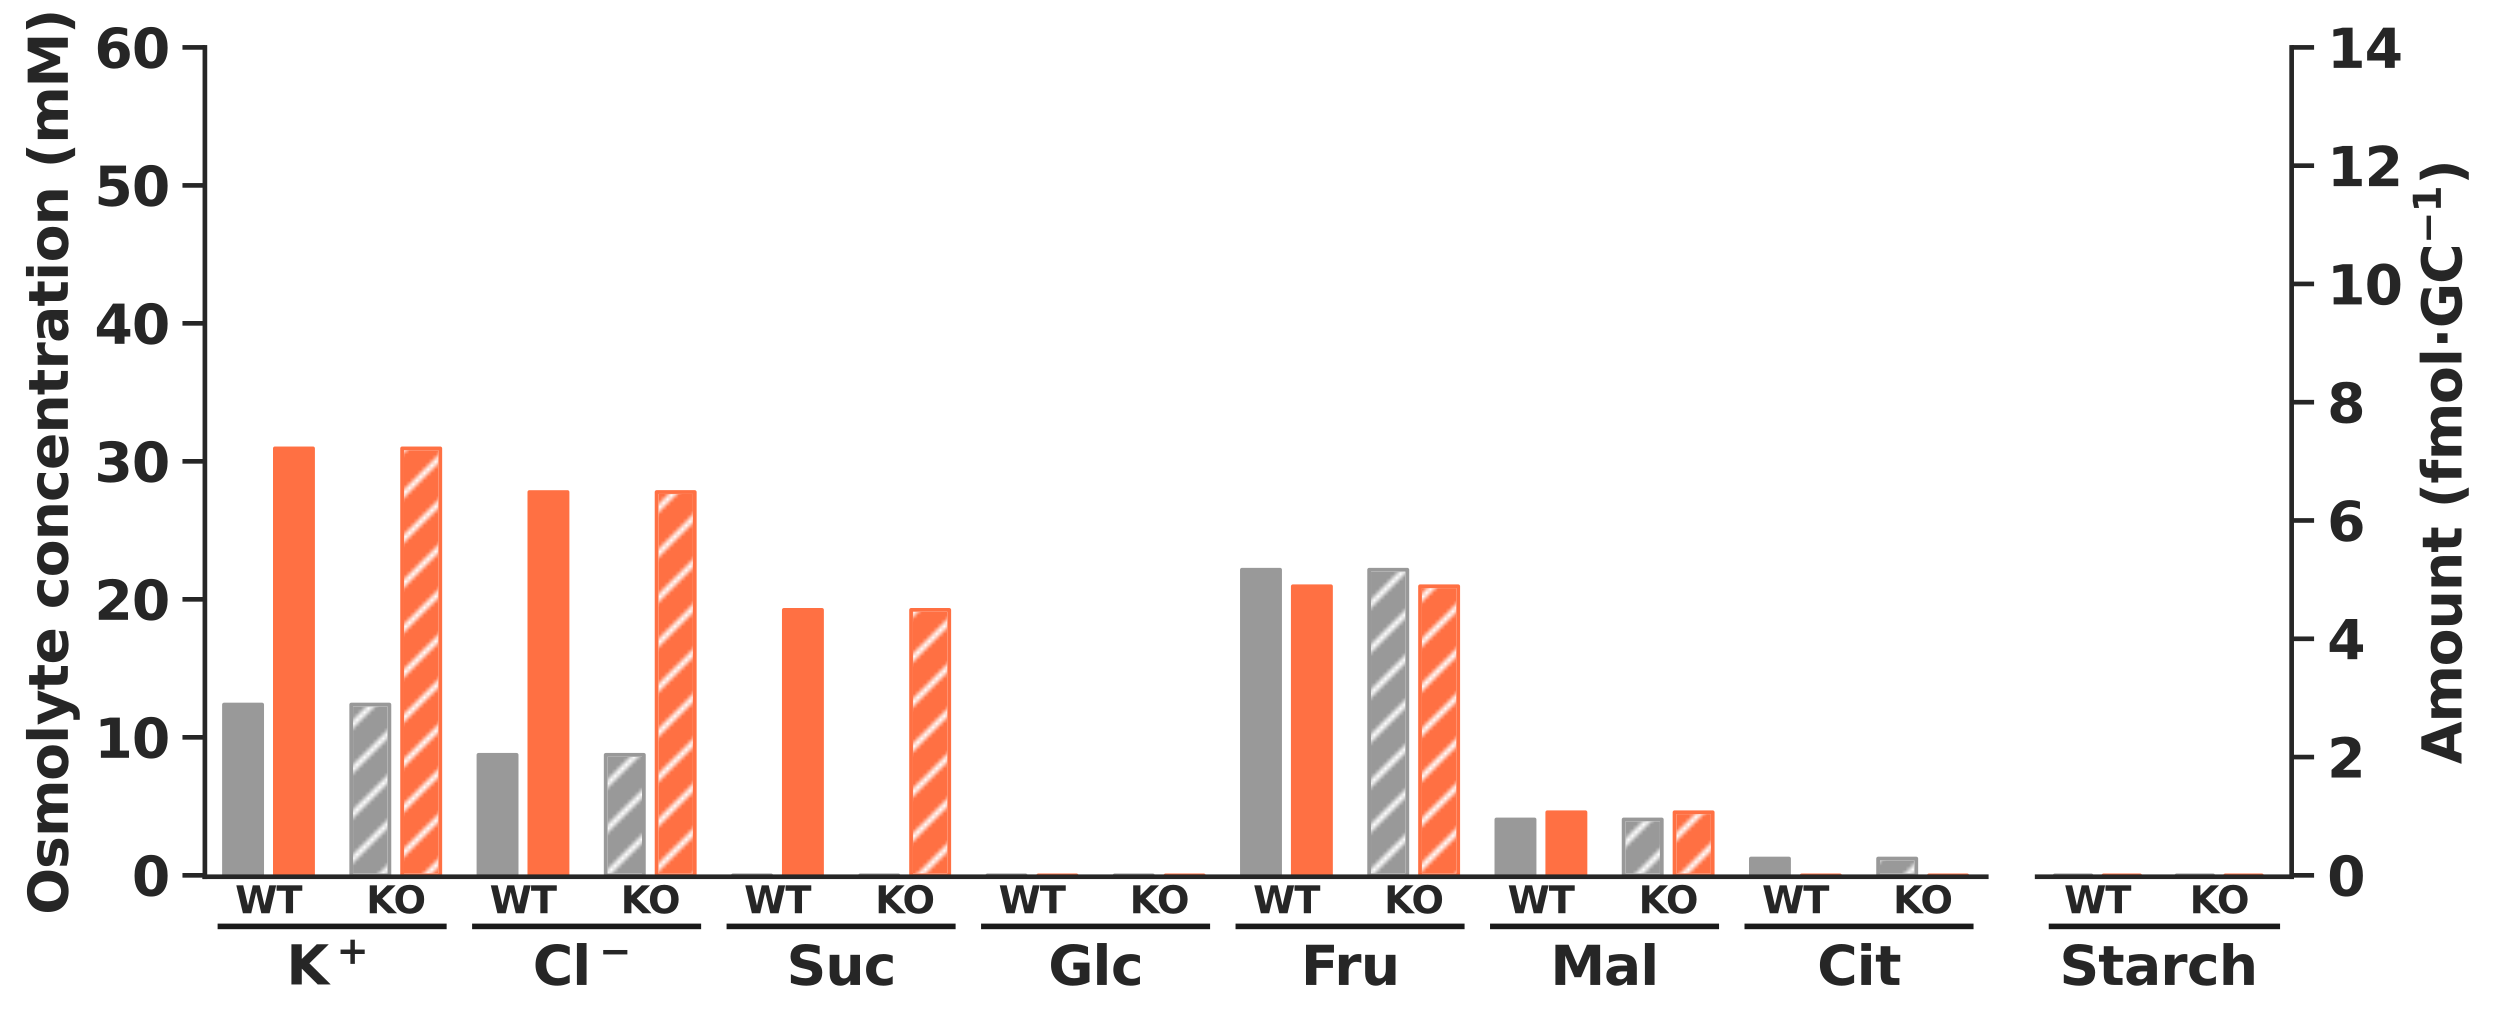 <?xml version="1.0" encoding="utf-8" standalone="no"?>
<!DOCTYPE svg PUBLIC "-//W3C//DTD SVG 1.1//EN"
  "http://www.w3.org/Graphics/SVG/1.1/DTD/svg11.dtd">
<svg xmlns:xlink="http://www.w3.org/1999/xlink" width="668.502pt" height="273.567pt" viewBox="0 0 668.502 273.567" xmlns="http://www.w3.org/2000/svg" version="1.1">
 <defs>
  <style type="text/css">*{stroke-linejoin: round; stroke-linecap: butt}</style>
 </defs>
 <g id="figure_1">
  <g id="patch_1">
   <path d="M 0 273.567 
L 668.502 273.567 
L 668.502 0 
L 0 0 
z
" style="fill: #ffffff"/>
  </g>
  <g id="axes_1">
   <g id="patch_2">
    <path d="M 54.788 234.431 
L 531.129 234.431 
L 531.129 12.671 
L 54.788 12.671 
z
" style="fill: #ffffff"/>
   </g>
   <g id="matplotlib.axis_1">
    <g id="xtick_1">
     <g id="text_1">
      <!-- K$^+$ -->
      <g style="fill: #262626" transform="translate(76.572 263.373) scale(0.144 -0.144)">
       <defs>
        <path id="DejaVuSans-Bold-4b" d="M 588 4666 
L 1791 4666 
L 1791 2963 
L 3525 4666 
L 4922 4666 
L 2675 2456 
L 5153 0 
L 3647 0 
L 1791 1838 
L 1791 0 
L 588 0 
L 588 4666 
z
" transform="scale(0.016)"/>
        <path id="DejaVuSans-Bold-2b" d="M 3053 4013 
L 3053 2375 
L 4684 2375 
L 4684 1638 
L 3053 1638 
L 3053 0 
L 2309 0 
L 2309 1638 
L 678 1638 
L 678 2375 
L 2309 2375 
L 2309 4013 
L 3053 4013 
z
" transform="scale(0.016)"/>
       </defs>
       <use xlink:href="#DejaVuSans-Bold-4b" transform="translate(0 0.827)"/>
       <use xlink:href="#DejaVuSans-Bold-2b" transform="translate(93.035 39.108) scale(0.7)"/>
      </g>
     </g>
    </g>
    <g id="xtick_2">
     <g id="text_2">
      <!-- Cl$^-$ -->
      <g style="fill: #262626" transform="translate(142.461 263.373) scale(0.144 -0.144)">
       <defs>
        <path id="DejaVuSans-Bold-43" d="M 4288 256 
Q 3956 84 3597 -3 
Q 3238 -91 2847 -91 
Q 1681 -91 1000 561 
Q 319 1213 319 2328 
Q 319 3447 1000 4098 
Q 1681 4750 2847 4750 
Q 3238 4750 3597 4662 
Q 3956 4575 4288 4403 
L 4288 3438 
Q 3953 3666 3628 3772 
Q 3303 3878 2944 3878 
Q 2300 3878 1931 3465 
Q 1563 3053 1563 2328 
Q 1563 1606 1931 1193 
Q 2300 781 2944 781 
Q 3303 781 3628 887 
Q 3953 994 4288 1222 
L 4288 256 
z
" transform="scale(0.016)"/>
        <path id="DejaVuSans-Bold-6c" d="M 538 4863 
L 1656 4863 
L 1656 0 
L 538 0 
L 538 4863 
z
" transform="scale(0.016)"/>
        <path id="DejaVuSans-Bold-2212" d="M 678 2375 
L 4684 2375 
L 4684 1638 
L 678 1638 
L 678 2375 
z
" transform="scale(0.016)"/>
       </defs>
       <use xlink:href="#DejaVuSans-Bold-43" transform="translate(0 0.016)"/>
       <use xlink:href="#DejaVuSans-Bold-6c" transform="translate(73.389 0.016)"/>
       <use xlink:href="#DejaVuSans-Bold-2212" transform="translate(123.211 38.297) scale(0.7)"/>
      </g>
     </g>
    </g>
    <g id="xtick_3">
     <g id="text_3">
      <!-- Suc -->
      <g style="fill: #262626" transform="translate(210.331 263.373) scale(0.144 -0.144)">
       <defs>
        <path id="DejaVuSans-Bold-53" d="M 3834 4519 
L 3834 3531 
Q 3450 3703 3084 3790 
Q 2719 3878 2394 3878 
Q 1963 3878 1756 3759 
Q 1550 3641 1550 3391 
Q 1550 3203 1689 3098 
Q 1828 2994 2194 2919 
L 2706 2816 
Q 3484 2659 3812 2340 
Q 4141 2022 4141 1434 
Q 4141 663 3683 286 
Q 3225 -91 2284 -91 
Q 1841 -91 1394 -6 
Q 947 78 500 244 
L 500 1259 
Q 947 1022 1364 901 
Q 1781 781 2169 781 
Q 2563 781 2772 912 
Q 2981 1044 2981 1288 
Q 2981 1506 2839 1625 
Q 2697 1744 2272 1838 
L 1806 1941 
Q 1106 2091 782 2419 
Q 459 2747 459 3303 
Q 459 4000 909 4375 
Q 1359 4750 2203 4750 
Q 2588 4750 2994 4692 
Q 3400 4634 3834 4519 
z
" transform="scale(0.016)"/>
        <path id="DejaVuSans-Bold-75" d="M 500 1363 
L 500 3500 
L 1625 3500 
L 1625 3150 
Q 1625 2866 1622 2436 
Q 1619 2006 1619 1863 
Q 1619 1441 1641 1255 
Q 1663 1069 1716 984 
Q 1784 875 1895 815 
Q 2006 756 2150 756 
Q 2500 756 2700 1025 
Q 2900 1294 2900 1772 
L 2900 3500 
L 4019 3500 
L 4019 0 
L 2900 0 
L 2900 506 
Q 2647 200 2364 54 
Q 2081 -91 1741 -91 
Q 1134 -91 817 281 
Q 500 653 500 1363 
z
" transform="scale(0.016)"/>
        <path id="DejaVuSans-Bold-63" d="M 3366 3391 
L 3366 2478 
Q 3138 2634 2908 2709 
Q 2678 2784 2431 2784 
Q 1963 2784 1702 2511 
Q 1441 2238 1441 1747 
Q 1441 1256 1702 982 
Q 1963 709 2431 709 
Q 2694 709 2930 787 
Q 3166 866 3366 1019 
L 3366 103 
Q 3103 6 2833 -42 
Q 2563 -91 2291 -91 
Q 1344 -91 809 395 
Q 275 881 275 1747 
Q 275 2613 809 3098 
Q 1344 3584 2291 3584 
Q 2566 3584 2833 3536 
Q 3100 3488 3366 3391 
z
" transform="scale(0.016)"/>
       </defs>
       <use xlink:href="#DejaVuSans-Bold-53"/>
       <use xlink:href="#DejaVuSans-Bold-75" x="72.021"/>
       <use xlink:href="#DejaVuSans-Bold-63" x="143.213"/>
      </g>
     </g>
    </g>
    <g id="xtick_4">
     <g id="text_4">
      <!-- Glc -->
      <g style="fill: #262626" transform="translate(280.312 263.373) scale(0.144 -0.144)">
       <defs>
        <path id="DejaVuSans-Bold-47" d="M 4781 347 
Q 4331 128 3847 18 
Q 3363 -91 2847 -91 
Q 1681 -91 1000 561 
Q 319 1213 319 2328 
Q 319 3456 1012 4103 
Q 1706 4750 2913 4750 
Q 3378 4750 3804 4662 
Q 4231 4575 4609 4403 
L 4609 3438 
Q 4219 3659 3833 3768 
Q 3447 3878 3059 3878 
Q 2341 3878 1952 3476 
Q 1563 3075 1563 2328 
Q 1563 1588 1938 1184 
Q 2313 781 3003 781 
Q 3191 781 3352 804 
Q 3513 828 3641 878 
L 3641 1784 
L 2906 1784 
L 2906 2591 
L 4781 2591 
L 4781 347 
z
" transform="scale(0.016)"/>
       </defs>
       <use xlink:href="#DejaVuSans-Bold-47"/>
       <use xlink:href="#DejaVuSans-Bold-6c" x="82.08"/>
       <use xlink:href="#DejaVuSans-Bold-63" x="116.357"/>
      </g>
     </g>
    </g>
    <g id="xtick_5">
     <g id="text_5">
      <!-- Fru -->
      <g style="fill: #262626" transform="translate(347.872 263.373) scale(0.144 -0.144)">
       <defs>
        <path id="DejaVuSans-Bold-46" d="M 588 4666 
L 3834 4666 
L 3834 3756 
L 1791 3756 
L 1791 2888 
L 3713 2888 
L 3713 1978 
L 1791 1978 
L 1791 0 
L 588 0 
L 588 4666 
z
" transform="scale(0.016)"/>
        <path id="DejaVuSans-Bold-72" d="M 3138 2547 
Q 2991 2616 2845 2648 
Q 2700 2681 2553 2681 
Q 2122 2681 1889 2404 
Q 1656 2128 1656 1613 
L 1656 0 
L 538 0 
L 538 3500 
L 1656 3500 
L 1656 2925 
Q 1872 3269 2151 3426 
Q 2431 3584 2822 3584 
Q 2878 3584 2943 3579 
Q 3009 3575 3134 3559 
L 3138 2547 
z
" transform="scale(0.016)"/>
       </defs>
       <use xlink:href="#DejaVuSans-Bold-46"/>
       <use xlink:href="#DejaVuSans-Bold-72" x="61.936"/>
       <use xlink:href="#DejaVuSans-Bold-75" x="111.252"/>
      </g>
     </g>
    </g>
    <g id="xtick_6">
     <g id="text_6">
      <!-- Mal -->
      <g style="fill: #262626" transform="translate(414.564 263.373) scale(0.144 -0.144)">
       <defs>
        <path id="DejaVuSans-Bold-4d" d="M 588 4666 
L 2119 4666 
L 3181 2169 
L 4250 4666 
L 5778 4666 
L 5778 0 
L 4641 0 
L 4641 3413 
L 3566 897 
L 2803 897 
L 1728 3413 
L 1728 0 
L 588 0 
L 588 4666 
z
" transform="scale(0.016)"/>
        <path id="DejaVuSans-Bold-61" d="M 2106 1575 
Q 1756 1575 1579 1456 
Q 1403 1338 1403 1106 
Q 1403 894 1545 773 
Q 1688 653 1941 653 
Q 2256 653 2472 879 
Q 2688 1106 2688 1447 
L 2688 1575 
L 2106 1575 
z
M 3816 1997 
L 3816 0 
L 2688 0 
L 2688 519 
Q 2463 200 2181 54 
Q 1900 -91 1497 -91 
Q 953 -91 614 226 
Q 275 544 275 1050 
Q 275 1666 698 1953 
Q 1122 2241 2028 2241 
L 2688 2241 
L 2688 2328 
Q 2688 2594 2478 2717 
Q 2269 2841 1825 2841 
Q 1466 2841 1156 2769 
Q 847 2697 581 2553 
L 581 3406 
Q 941 3494 1303 3539 
Q 1666 3584 2028 3584 
Q 2975 3584 3395 3211 
Q 3816 2838 3816 1997 
z
" transform="scale(0.016)"/>
       </defs>
       <use xlink:href="#DejaVuSans-Bold-4d"/>
       <use xlink:href="#DejaVuSans-Bold-61" x="99.512"/>
       <use xlink:href="#DejaVuSans-Bold-6c" x="166.992"/>
      </g>
     </g>
    </g>
    <g id="xtick_7">
     <g id="text_7">
      <!-- Cit -->
      <g style="fill: #262626" transform="translate(485.911 263.373) scale(0.144 -0.144)">
       <defs>
        <path id="DejaVuSans-Bold-69" d="M 538 3500 
L 1656 3500 
L 1656 0 
L 538 0 
L 538 3500 
z
M 538 4863 
L 1656 4863 
L 1656 3950 
L 538 3950 
L 538 4863 
z
" transform="scale(0.016)"/>
        <path id="DejaVuSans-Bold-74" d="M 1759 4494 
L 1759 3500 
L 2913 3500 
L 2913 2700 
L 1759 2700 
L 1759 1216 
Q 1759 972 1856 886 
Q 1953 800 2241 800 
L 2816 800 
L 2816 0 
L 1856 0 
Q 1194 0 917 276 
Q 641 553 641 1216 
L 641 2700 
L 84 2700 
L 84 3500 
L 641 3500 
L 641 4494 
L 1759 4494 
z
" transform="scale(0.016)"/>
       </defs>
       <use xlink:href="#DejaVuSans-Bold-43"/>
       <use xlink:href="#DejaVuSans-Bold-69" x="73.389"/>
       <use xlink:href="#DejaVuSans-Bold-74" x="107.666"/>
      </g>
     </g>
    </g>
   </g>
   <g id="matplotlib.axis_2">
    <g id="ytick_1">
     <g id="line2d_1">
      <defs>
       <path id="mf5a9ae8fad" d="M 0 0 
L -6 0 
" style="stroke: #262626; stroke-width: 1.25"/>
      </defs>
      <g>
       <use xlink:href="#mf5a9ae8fad" x="54.788" y="234.062" style="fill: #262626; stroke: #262626; stroke-width: 1.25"/>
      </g>
     </g>
     <g id="text_8">
      <!-- 0 -->
      <g style="fill: #262626" transform="translate(35.268 239.533) scale(0.144 -0.144)">
       <defs>
        <path id="DejaVuSans-Bold-30" d="M 2944 2338 
Q 2944 3213 2780 3570 
Q 2616 3928 2228 3928 
Q 1841 3928 1675 3570 
Q 1509 3213 1509 2338 
Q 1509 1453 1675 1090 
Q 1841 728 2228 728 
Q 2613 728 2778 1090 
Q 2944 1453 2944 2338 
z
M 4147 2328 
Q 4147 1169 3647 539 
Q 3147 -91 2228 -91 
Q 1306 -91 806 539 
Q 306 1169 306 2328 
Q 306 3491 806 4120 
Q 1306 4750 2228 4750 
Q 3147 4750 3647 4120 
Q 4147 3491 4147 2328 
z
" transform="scale(0.016)"/>
       </defs>
       <use xlink:href="#DejaVuSans-Bold-30"/>
      </g>
     </g>
    </g>
    <g id="ytick_2">
     <g id="line2d_2">
      <g>
       <use xlink:href="#mf5a9ae8fad" x="54.788" y="197.163" style="fill: #262626; stroke: #262626; stroke-width: 1.25"/>
      </g>
     </g>
     <g id="text_9">
      <!-- 10 -->
      <g style="fill: #262626" transform="translate(25.249 202.634) scale(0.144 -0.144)">
       <defs>
        <path id="DejaVuSans-Bold-31" d="M 750 831 
L 1813 831 
L 1813 3847 
L 722 3622 
L 722 4441 
L 1806 4666 
L 2950 4666 
L 2950 831 
L 4013 831 
L 4013 0 
L 750 0 
L 750 831 
z
" transform="scale(0.016)"/>
       </defs>
       <use xlink:href="#DejaVuSans-Bold-31"/>
       <use xlink:href="#DejaVuSans-Bold-30" x="69.58"/>
      </g>
     </g>
    </g>
    <g id="ytick_3">
     <g id="line2d_3">
      <g>
       <use xlink:href="#mf5a9ae8fad" x="54.788" y="160.265" style="fill: #262626; stroke: #262626; stroke-width: 1.25"/>
      </g>
     </g>
     <g id="text_10">
      <!-- 20 -->
      <g style="fill: #262626" transform="translate(25.249 165.736) scale(0.144 -0.144)">
       <defs>
        <path id="DejaVuSans-Bold-32" d="M 1844 884 
L 3897 884 
L 3897 0 
L 506 0 
L 506 884 
L 2209 2388 
Q 2438 2594 2547 2791 
Q 2656 2988 2656 3200 
Q 2656 3528 2436 3728 
Q 2216 3928 1850 3928 
Q 1569 3928 1234 3808 
Q 900 3688 519 3450 
L 519 4475 
Q 925 4609 1322 4679 
Q 1719 4750 2100 4750 
Q 2938 4750 3402 4381 
Q 3866 4013 3866 3353 
Q 3866 2972 3669 2642 
Q 3472 2313 2841 1759 
L 1844 884 
z
" transform="scale(0.016)"/>
       </defs>
       <use xlink:href="#DejaVuSans-Bold-32"/>
       <use xlink:href="#DejaVuSans-Bold-30" x="69.58"/>
      </g>
     </g>
    </g>
    <g id="ytick_4">
     <g id="line2d_4">
      <g>
       <use xlink:href="#mf5a9ae8fad" x="54.788" y="123.366" style="fill: #262626; stroke: #262626; stroke-width: 1.25"/>
      </g>
     </g>
     <g id="text_11">
      <!-- 30 -->
      <g style="fill: #262626" transform="translate(25.249 128.837) scale(0.144 -0.144)">
       <defs>
        <path id="DejaVuSans-Bold-33" d="M 2981 2516 
Q 3453 2394 3698 2092 
Q 3944 1791 3944 1325 
Q 3944 631 3412 270 
Q 2881 -91 1863 -91 
Q 1503 -91 1142 -33 
Q 781 25 428 141 
L 428 1069 
Q 766 900 1098 814 
Q 1431 728 1753 728 
Q 2231 728 2486 893 
Q 2741 1059 2741 1369 
Q 2741 1688 2480 1852 
Q 2219 2016 1709 2016 
L 1228 2016 
L 1228 2791 
L 1734 2791 
Q 2188 2791 2409 2933 
Q 2631 3075 2631 3366 
Q 2631 3634 2415 3781 
Q 2200 3928 1806 3928 
Q 1516 3928 1219 3862 
Q 922 3797 628 3669 
L 628 4550 
Q 984 4650 1334 4700 
Q 1684 4750 2022 4750 
Q 2931 4750 3382 4451 
Q 3834 4153 3834 3553 
Q 3834 3144 3618 2883 
Q 3403 2622 2981 2516 
z
" transform="scale(0.016)"/>
       </defs>
       <use xlink:href="#DejaVuSans-Bold-33"/>
       <use xlink:href="#DejaVuSans-Bold-30" x="69.58"/>
      </g>
     </g>
    </g>
    <g id="ytick_5">
     <g id="line2d_5">
      <g>
       <use xlink:href="#mf5a9ae8fad" x="54.788" y="86.468" style="fill: #262626; stroke: #262626; stroke-width: 1.25"/>
      </g>
     </g>
     <g id="text_12">
      <!-- 40 -->
      <g style="fill: #262626" transform="translate(25.249 91.939) scale(0.144 -0.144)">
       <defs>
        <path id="DejaVuSans-Bold-34" d="M 2356 3675 
L 1038 1722 
L 2356 1722 
L 2356 3675 
z
M 2156 4666 
L 3494 4666 
L 3494 1722 
L 4159 1722 
L 4159 850 
L 3494 850 
L 3494 0 
L 2356 0 
L 2356 850 
L 288 850 
L 288 1881 
L 2156 4666 
z
" transform="scale(0.016)"/>
       </defs>
       <use xlink:href="#DejaVuSans-Bold-34"/>
       <use xlink:href="#DejaVuSans-Bold-30" x="69.58"/>
      </g>
     </g>
    </g>
    <g id="ytick_6">
     <g id="line2d_6">
      <g>
       <use xlink:href="#mf5a9ae8fad" x="54.788" y="49.569" style="fill: #262626; stroke: #262626; stroke-width: 1.25"/>
      </g>
     </g>
     <g id="text_13">
      <!-- 50 -->
      <g style="fill: #262626" transform="translate(25.249 55.04) scale(0.144 -0.144)">
       <defs>
        <path id="DejaVuSans-Bold-35" d="M 678 4666 
L 3669 4666 
L 3669 3781 
L 1638 3781 
L 1638 3059 
Q 1775 3097 1914 3117 
Q 2053 3138 2203 3138 
Q 3056 3138 3531 2711 
Q 4006 2284 4006 1522 
Q 4006 766 3489 337 
Q 2972 -91 2053 -91 
Q 1656 -91 1267 -14 
Q 878 63 494 219 
L 494 1166 
Q 875 947 1217 837 
Q 1559 728 1863 728 
Q 2300 728 2551 942 
Q 2803 1156 2803 1522 
Q 2803 1891 2551 2103 
Q 2300 2316 1863 2316 
Q 1603 2316 1309 2248 
Q 1016 2181 678 2041 
L 678 4666 
z
" transform="scale(0.016)"/>
       </defs>
       <use xlink:href="#DejaVuSans-Bold-35"/>
       <use xlink:href="#DejaVuSans-Bold-30" x="69.58"/>
      </g>
     </g>
    </g>
    <g id="ytick_7">
     <g id="line2d_7">
      <g>
       <use xlink:href="#mf5a9ae8fad" x="54.788" y="12.671" style="fill: #262626; stroke: #262626; stroke-width: 1.25"/>
      </g>
     </g>
     <g id="text_14">
      <!-- 60 -->
      <g style="fill: #262626" transform="translate(25.249 18.142) scale(0.144 -0.144)">
       <defs>
        <path id="DejaVuSans-Bold-36" d="M 2316 2303 
Q 2000 2303 1842 2098 
Q 1684 1894 1684 1484 
Q 1684 1075 1842 870 
Q 2000 666 2316 666 
Q 2634 666 2792 870 
Q 2950 1075 2950 1484 
Q 2950 1894 2792 2098 
Q 2634 2303 2316 2303 
z
M 3803 4544 
L 3803 3681 
Q 3506 3822 3243 3889 
Q 2981 3956 2731 3956 
Q 2194 3956 1894 3657 
Q 1594 3359 1544 2772 
Q 1750 2925 1990 3001 
Q 2231 3078 2516 3078 
Q 3231 3078 3670 2659 
Q 4109 2241 4109 1563 
Q 4109 813 3618 361 
Q 3128 -91 2303 -91 
Q 1394 -91 895 523 
Q 397 1138 397 2266 
Q 397 3422 980 4083 
Q 1563 4744 2578 4744 
Q 2900 4744 3203 4694 
Q 3506 4644 3803 4544 
z
" transform="scale(0.016)"/>
       </defs>
       <use xlink:href="#DejaVuSans-Bold-36"/>
       <use xlink:href="#DejaVuSans-Bold-30" x="69.58"/>
      </g>
     </g>
    </g>
    <g id="text_15">
     <!-- Osmolyte concentration (mM) -->
     <g style="fill: #262626" transform="translate(18.142 244.605) rotate(-90) scale(0.144 -0.144)">
      <defs>
       <path id="DejaVuSans-Bold-4f" d="M 2719 3878 
Q 2169 3878 1866 3472 
Q 1563 3066 1563 2328 
Q 1563 1594 1866 1187 
Q 2169 781 2719 781 
Q 3272 781 3575 1187 
Q 3878 1594 3878 2328 
Q 3878 3066 3575 3472 
Q 3272 3878 2719 3878 
z
M 2719 4750 
Q 3844 4750 4481 4106 
Q 5119 3463 5119 2328 
Q 5119 1197 4481 553 
Q 3844 -91 2719 -91 
Q 1597 -91 958 553 
Q 319 1197 319 2328 
Q 319 3463 958 4106 
Q 1597 4750 2719 4750 
z
" transform="scale(0.016)"/>
       <path id="DejaVuSans-Bold-73" d="M 3272 3391 
L 3272 2541 
Q 2913 2691 2578 2766 
Q 2244 2841 1947 2841 
Q 1628 2841 1473 2761 
Q 1319 2681 1319 2516 
Q 1319 2381 1436 2309 
Q 1553 2238 1856 2203 
L 2053 2175 
Q 2913 2066 3209 1816 
Q 3506 1566 3506 1031 
Q 3506 472 3093 190 
Q 2681 -91 1863 -91 
Q 1516 -91 1145 -36 
Q 775 19 384 128 
L 384 978 
Q 719 816 1070 734 
Q 1422 653 1784 653 
Q 2113 653 2278 743 
Q 2444 834 2444 1013 
Q 2444 1163 2330 1236 
Q 2216 1309 1875 1350 
L 1678 1375 
Q 931 1469 631 1722 
Q 331 1975 331 2491 
Q 331 3047 712 3315 
Q 1094 3584 1881 3584 
Q 2191 3584 2531 3537 
Q 2872 3491 3272 3391 
z
" transform="scale(0.016)"/>
       <path id="DejaVuSans-Bold-6d" d="M 3781 2919 
Q 3994 3244 4286 3414 
Q 4578 3584 4928 3584 
Q 5531 3584 5847 3212 
Q 6163 2841 6163 2131 
L 6163 0 
L 5038 0 
L 5038 1825 
Q 5041 1866 5042 1909 
Q 5044 1953 5044 2034 
Q 5044 2406 4934 2573 
Q 4825 2741 4581 2741 
Q 4263 2741 4089 2478 
Q 3916 2216 3909 1719 
L 3909 0 
L 2784 0 
L 2784 1825 
Q 2784 2406 2684 2573 
Q 2584 2741 2328 2741 
Q 2006 2741 1831 2477 
Q 1656 2213 1656 1722 
L 1656 0 
L 531 0 
L 531 3500 
L 1656 3500 
L 1656 2988 
Q 1863 3284 2130 3434 
Q 2397 3584 2719 3584 
Q 3081 3584 3359 3409 
Q 3638 3234 3781 2919 
z
" transform="scale(0.016)"/>
       <path id="DejaVuSans-Bold-6f" d="M 2203 2784 
Q 1831 2784 1636 2517 
Q 1441 2250 1441 1747 
Q 1441 1244 1636 976 
Q 1831 709 2203 709 
Q 2569 709 2762 976 
Q 2956 1244 2956 1747 
Q 2956 2250 2762 2517 
Q 2569 2784 2203 2784 
z
M 2203 3584 
Q 3106 3584 3614 3096 
Q 4122 2609 4122 1747 
Q 4122 884 3614 396 
Q 3106 -91 2203 -91 
Q 1297 -91 786 396 
Q 275 884 275 1747 
Q 275 2609 786 3096 
Q 1297 3584 2203 3584 
z
" transform="scale(0.016)"/>
       <path id="DejaVuSans-Bold-79" d="M 78 3500 
L 1197 3500 
L 2138 1125 
L 2938 3500 
L 4056 3500 
L 2584 -331 
Q 2363 -916 2067 -1148 
Q 1772 -1381 1288 -1381 
L 641 -1381 
L 641 -647 
L 991 -647 
Q 1275 -647 1404 -556 
Q 1534 -466 1606 -231 
L 1638 -134 
L 78 3500 
z
" transform="scale(0.016)"/>
       <path id="DejaVuSans-Bold-65" d="M 4031 1759 
L 4031 1441 
L 1416 1441 
Q 1456 1047 1700 850 
Q 1944 653 2381 653 
Q 2734 653 3104 758 
Q 3475 863 3866 1075 
L 3866 213 
Q 3469 63 3072 -14 
Q 2675 -91 2278 -91 
Q 1328 -91 801 392 
Q 275 875 275 1747 
Q 275 2603 792 3093 
Q 1309 3584 2216 3584 
Q 3041 3584 3536 3087 
Q 4031 2591 4031 1759 
z
M 2881 2131 
Q 2881 2450 2695 2645 
Q 2509 2841 2209 2841 
Q 1884 2841 1681 2658 
Q 1478 2475 1428 2131 
L 2881 2131 
z
" transform="scale(0.016)"/>
       <path id="DejaVuSans-Bold-20" transform="scale(0.016)"/>
       <path id="DejaVuSans-Bold-6e" d="M 4056 2131 
L 4056 0 
L 2931 0 
L 2931 347 
L 2931 1631 
Q 2931 2084 2911 2256 
Q 2891 2428 2841 2509 
Q 2775 2619 2662 2680 
Q 2550 2741 2406 2741 
Q 2056 2741 1856 2470 
Q 1656 2200 1656 1722 
L 1656 0 
L 538 0 
L 538 3500 
L 1656 3500 
L 1656 2988 
Q 1909 3294 2193 3439 
Q 2478 3584 2822 3584 
Q 3428 3584 3742 3212 
Q 4056 2841 4056 2131 
z
" transform="scale(0.016)"/>
       <path id="DejaVuSans-Bold-28" d="M 2413 -844 
L 1484 -844 
Q 1006 -72 778 623 
Q 550 1319 550 2003 
Q 550 2688 779 3389 
Q 1009 4091 1484 4856 
L 2413 4856 
Q 2013 4116 1813 3408 
Q 1613 2700 1613 2009 
Q 1613 1319 1811 609 
Q 2009 -100 2413 -844 
z
" transform="scale(0.016)"/>
       <path id="DejaVuSans-Bold-29" d="M 513 -844 
Q 913 -100 1113 609 
Q 1313 1319 1313 2009 
Q 1313 2700 1113 3408 
Q 913 4116 513 4856 
L 1441 4856 
Q 1916 4091 2145 3389 
Q 2375 2688 2375 2003 
Q 2375 1319 2147 623 
Q 1919 -72 1441 -844 
L 513 -844 
z
" transform="scale(0.016)"/>
      </defs>
      <use xlink:href="#DejaVuSans-Bold-4f"/>
      <use xlink:href="#DejaVuSans-Bold-73" x="85.01"/>
      <use xlink:href="#DejaVuSans-Bold-6d" x="144.531"/>
      <use xlink:href="#DejaVuSans-Bold-6f" x="248.73"/>
      <use xlink:href="#DejaVuSans-Bold-6c" x="317.432"/>
      <use xlink:href="#DejaVuSans-Bold-79" x="351.709"/>
      <use xlink:href="#DejaVuSans-Bold-74" x="416.895"/>
      <use xlink:href="#DejaVuSans-Bold-65" x="464.697"/>
      <use xlink:href="#DejaVuSans-Bold-20" x="532.52"/>
      <use xlink:href="#DejaVuSans-Bold-63" x="567.334"/>
      <use xlink:href="#DejaVuSans-Bold-6f" x="626.611"/>
      <use xlink:href="#DejaVuSans-Bold-6e" x="695.312"/>
      <use xlink:href="#DejaVuSans-Bold-63" x="766.504"/>
      <use xlink:href="#DejaVuSans-Bold-65" x="825.781"/>
      <use xlink:href="#DejaVuSans-Bold-6e" x="893.604"/>
      <use xlink:href="#DejaVuSans-Bold-74" x="964.795"/>
      <use xlink:href="#DejaVuSans-Bold-72" x="1012.598"/>
      <use xlink:href="#DejaVuSans-Bold-61" x="1061.914"/>
      <use xlink:href="#DejaVuSans-Bold-74" x="1129.395"/>
      <use xlink:href="#DejaVuSans-Bold-69" x="1177.197"/>
      <use xlink:href="#DejaVuSans-Bold-6f" x="1211.475"/>
      <use xlink:href="#DejaVuSans-Bold-6e" x="1280.176"/>
      <use xlink:href="#DejaVuSans-Bold-20" x="1351.367"/>
      <use xlink:href="#DejaVuSans-Bold-28" x="1386.182"/>
      <use xlink:href="#DejaVuSans-Bold-6d" x="1431.885"/>
      <use xlink:href="#DejaVuSans-Bold-4d" x="1536.084"/>
      <use xlink:href="#DejaVuSans-Bold-29" x="1635.596"/>
     </g>
    </g>
   </g>
   <g id="patch_3">
    <path d="M 70.098 234.062 
L 59.891 234.062 
L 59.891 188.403 
L 70.098 188.403 
z
" clip-path="url(#p781d65e793)" style="fill: #999999; stroke: #999999; stroke-linejoin: miter"/>
   </g>
   <g id="patch_4">
    <path d="M 138.147 234.062 
L 127.94 234.062 
L 127.94 201.844 
L 138.147 201.844 
z
" clip-path="url(#p781d65e793)" style="fill: #999999; stroke: #999999; stroke-linejoin: miter"/>
   </g>
   <g id="patch_5">
    <path d="M 206.196 234.062 
L 195.989 234.062 
L 195.989 234.062 
L 206.196 234.062 
z
" clip-path="url(#p781d65e793)" style="fill: #999999; stroke: #999999; stroke-linejoin: miter"/>
   </g>
   <g id="patch_6">
    <path d="M 274.245 234.062 
L 264.038 234.062 
L 264.038 234.062 
L 274.245 234.062 
z
" clip-path="url(#p781d65e793)" style="fill: #999999; stroke: #999999; stroke-linejoin: miter"/>
   </g>
   <g id="patch_7">
    <path d="M 342.294 234.062 
L 332.086 234.062 
L 332.086 152.343 
L 342.294 152.343 
z
" clip-path="url(#p781d65e793)" style="fill: #999999; stroke: #999999; stroke-linejoin: miter"/>
   </g>
   <g id="patch_8">
    <path d="M 410.342 234.062 
L 400.135 234.062 
L 400.135 219.127 
L 410.342 219.127 
z
" clip-path="url(#p781d65e793)" style="fill: #999999; stroke: #999999; stroke-linejoin: miter"/>
   </g>
   <g id="patch_9">
    <path d="M 478.391 234.062 
L 468.184 234.062 
L 468.184 229.581 
L 478.391 229.581 
z
" clip-path="url(#p781d65e793)" style="fill: #999999; stroke: #999999; stroke-linejoin: miter"/>
   </g>
   <g id="patch_10">
    <path d="M 73.501 234.062 
L 83.708 234.062 
L 83.708 119.897 
L 73.501 119.897 
z
" clip-path="url(#p781d65e793)" style="fill: #ff7043; stroke: #ff7043; stroke-linejoin: miter"/>
   </g>
   <g id="patch_11">
    <path d="M 141.55 234.062 
L 151.757 234.062 
L 151.757 131.572 
L 141.55 131.572 
z
" clip-path="url(#p781d65e793)" style="fill: #ff7043; stroke: #ff7043; stroke-linejoin: miter"/>
   </g>
   <g id="patch_12">
    <path d="M 209.598 234.062 
L 219.806 234.062 
L 219.806 163.083 
L 209.598 163.083 
z
" clip-path="url(#p781d65e793)" style="fill: #ff7043; stroke: #ff7043; stroke-linejoin: miter"/>
   </g>
   <g id="patch_13">
    <path d="M 277.647 234.062 
L 287.855 234.062 
L 287.855 234.062 
L 277.647 234.062 
z
" clip-path="url(#p781d65e793)" style="fill: #ff7043; stroke: #ff7043; stroke-linejoin: miter"/>
   </g>
   <g id="patch_14">
    <path d="M 345.696 234.062 
L 355.903 234.062 
L 355.903 156.77 
L 345.696 156.77 
z
" clip-path="url(#p781d65e793)" style="fill: #ff7043; stroke: #ff7043; stroke-linejoin: miter"/>
   </g>
   <g id="patch_15">
    <path d="M 413.745 234.062 
L 423.952 234.062 
L 423.952 217.198 
L 413.745 217.198 
z
" clip-path="url(#p781d65e793)" style="fill: #ff7043; stroke: #ff7043; stroke-linejoin: miter"/>
   </g>
   <g id="patch_16">
    <path d="M 481.794 234.062 
L 492.001 234.062 
L 492.001 234.062 
L 481.794 234.062 
z
" clip-path="url(#p781d65e793)" style="fill: #ff7043; stroke: #ff7043; stroke-linejoin: miter"/>
   </g>
   <g id="patch_17">
    <path d="M 104.123 234.062 
L 93.916 234.062 
L 93.916 188.403 
L 104.123 188.403 
z
" clip-path="url(#p781d65e793)" style="fill: url(#hc182642b91); stroke: #ffffff; stroke-linejoin: miter"/>
   </g>
   <g id="patch_18">
    <path d="M 172.172 234.062 
L 161.964 234.062 
L 161.964 201.844 
L 172.172 201.844 
z
" clip-path="url(#p781d65e793)" style="fill: url(#hc182642b91); stroke: #ffffff; stroke-linejoin: miter"/>
   </g>
   <g id="patch_19">
    <path d="M 240.22 234.062 
L 230.013 234.062 
L 230.013 234.062 
L 240.22 234.062 
z
" clip-path="url(#p781d65e793)" style="fill: url(#hc182642b91); stroke: #ffffff; stroke-linejoin: miter"/>
   </g>
   <g id="patch_20">
    <path d="M 308.269 234.062 
L 298.062 234.062 
L 298.062 234.062 
L 308.269 234.062 
z
" clip-path="url(#p781d65e793)" style="fill: url(#hc182642b91); stroke: #ffffff; stroke-linejoin: miter"/>
   </g>
   <g id="patch_21">
    <path d="M 376.318 234.062 
L 366.111 234.062 
L 366.111 152.343 
L 376.318 152.343 
z
" clip-path="url(#p781d65e793)" style="fill: url(#hc182642b91); stroke: #ffffff; stroke-linejoin: miter"/>
   </g>
   <g id="patch_22">
    <path d="M 444.367 234.062 
L 434.159 234.062 
L 434.159 219.127 
L 444.367 219.127 
z
" clip-path="url(#p781d65e793)" style="fill: url(#hc182642b91); stroke: #ffffff; stroke-linejoin: miter"/>
   </g>
   <g id="patch_23">
    <path d="M 512.416 234.062 
L 502.208 234.062 
L 502.208 229.581 
L 512.416 229.581 
z
" clip-path="url(#p781d65e793)" style="fill: url(#hc182642b91); stroke: #ffffff; stroke-linejoin: miter"/>
   </g>
   <g id="patch_24">
    <path d="M 107.525 234.062 
L 117.733 234.062 
L 117.733 119.897 
L 107.525 119.897 
z
" clip-path="url(#p781d65e793)" style="fill: url(#h672dd282a4); stroke: #ffffff; stroke-linejoin: miter"/>
   </g>
   <g id="patch_25">
    <path d="M 175.574 234.062 
L 185.781 234.062 
L 185.781 131.571 
L 175.574 131.571 
z
" clip-path="url(#p781d65e793)" style="fill: url(#h672dd282a4); stroke: #ffffff; stroke-linejoin: miter"/>
   </g>
   <g id="patch_26">
    <path d="M 243.623 234.062 
L 253.83 234.062 
L 253.83 163.083 
L 243.623 163.083 
z
" clip-path="url(#p781d65e793)" style="fill: url(#h672dd282a4); stroke: #ffffff; stroke-linejoin: miter"/>
   </g>
   <g id="patch_27">
    <path d="M 311.672 234.062 
L 321.879 234.062 
L 321.879 234.062 
L 311.672 234.062 
z
" clip-path="url(#p781d65e793)" style="fill: url(#h672dd282a4); stroke: #ffffff; stroke-linejoin: miter"/>
   </g>
   <g id="patch_28">
    <path d="M 379.72 234.062 
L 389.928 234.062 
L 389.928 156.77 
L 379.72 156.77 
z
" clip-path="url(#p781d65e793)" style="fill: url(#h672dd282a4); stroke: #ffffff; stroke-linejoin: miter"/>
   </g>
   <g id="patch_29">
    <path d="M 447.769 234.062 
L 457.977 234.062 
L 457.977 217.198 
L 447.769 217.198 
z
" clip-path="url(#p781d65e793)" style="fill: url(#h672dd282a4); stroke: #ffffff; stroke-linejoin: miter"/>
   </g>
   <g id="patch_30">
    <path d="M 515.818 234.062 
L 526.025 234.062 
L 526.025 234.062 
L 515.818 234.062 
z
" clip-path="url(#p781d65e793)" style="fill: url(#h672dd282a4); stroke: #ffffff; stroke-linejoin: miter"/>
   </g>
   <g id="patch_31">
    <path d="M 104.123 234.062 
L 93.916 234.062 
L 93.916 188.403 
L 104.123 188.403 
L 104.123 234.062 
z
" clip-path="url(#p781d65e793)" style="fill: none; stroke: #999999; stroke-linejoin: miter"/>
   </g>
   <g id="patch_32">
    <path d="M 172.172 234.062 
L 161.964 234.062 
L 161.964 201.844 
L 172.172 201.844 
L 172.172 234.062 
z
" clip-path="url(#p781d65e793)" style="fill: none; stroke: #999999; stroke-linejoin: miter"/>
   </g>
   <g id="patch_33">
    <path d="M 240.22 234.062 
L 230.013 234.062 
L 230.013 234.062 
L 240.22 234.062 
L 240.22 234.062 
z
" clip-path="url(#p781d65e793)" style="fill: none; stroke: #999999; stroke-linejoin: miter"/>
   </g>
   <g id="patch_34">
    <path d="M 308.269 234.062 
L 298.062 234.062 
L 298.062 234.062 
L 308.269 234.062 
L 308.269 234.062 
z
" clip-path="url(#p781d65e793)" style="fill: none; stroke: #999999; stroke-linejoin: miter"/>
   </g>
   <g id="patch_35">
    <path d="M 376.318 234.062 
L 366.111 234.062 
L 366.111 152.343 
L 376.318 152.343 
L 376.318 234.062 
z
" clip-path="url(#p781d65e793)" style="fill: none; stroke: #999999; stroke-linejoin: miter"/>
   </g>
   <g id="patch_36">
    <path d="M 444.367 234.062 
L 434.159 234.062 
L 434.159 219.127 
L 444.367 219.127 
L 444.367 234.062 
z
" clip-path="url(#p781d65e793)" style="fill: none; stroke: #999999; stroke-linejoin: miter"/>
   </g>
   <g id="patch_37">
    <path d="M 512.416 234.062 
L 502.208 234.062 
L 502.208 229.581 
L 512.416 229.581 
L 512.416 234.062 
z
" clip-path="url(#p781d65e793)" style="fill: none; stroke: #999999; stroke-linejoin: miter"/>
   </g>
   <g id="patch_38">
    <path d="M 107.525 234.062 
L 117.733 234.062 
L 117.733 119.897 
L 107.525 119.897 
L 107.525 234.062 
z
" clip-path="url(#p781d65e793)" style="fill: none; stroke: #ff7043; stroke-linejoin: miter"/>
   </g>
   <g id="patch_39">
    <path d="M 175.574 234.062 
L 185.781 234.062 
L 185.781 131.571 
L 175.574 131.571 
L 175.574 234.062 
z
" clip-path="url(#p781d65e793)" style="fill: none; stroke: #ff7043; stroke-linejoin: miter"/>
   </g>
   <g id="patch_40">
    <path d="M 243.623 234.062 
L 253.83 234.062 
L 253.83 163.083 
L 243.623 163.083 
L 243.623 234.062 
z
" clip-path="url(#p781d65e793)" style="fill: none; stroke: #ff7043; stroke-linejoin: miter"/>
   </g>
   <g id="patch_41">
    <path d="M 311.672 234.062 
L 321.879 234.062 
L 321.879 234.062 
L 311.672 234.062 
L 311.672 234.062 
z
" clip-path="url(#p781d65e793)" style="fill: none; stroke: #ff7043; stroke-linejoin: miter"/>
   </g>
   <g id="patch_42">
    <path d="M 379.72 234.062 
L 389.928 234.062 
L 389.928 156.77 
L 379.72 156.77 
L 379.72 234.062 
z
" clip-path="url(#p781d65e793)" style="fill: none; stroke: #ff7043; stroke-linejoin: miter"/>
   </g>
   <g id="patch_43">
    <path d="M 447.769 234.062 
L 457.977 234.062 
L 457.977 217.198 
L 447.769 217.198 
L 447.769 234.062 
z
" clip-path="url(#p781d65e793)" style="fill: none; stroke: #ff7043; stroke-linejoin: miter"/>
   </g>
   <g id="patch_44">
    <path d="M 515.818 234.062 
L 526.025 234.062 
L 526.025 234.062 
L 515.818 234.062 
L 515.818 234.062 
z
" clip-path="url(#p781d65e793)" style="fill: none; stroke: #ff7043; stroke-linejoin: miter"/>
   </g>
   <g id="LineCollection_1">
    <path d="M 58.19 247.714 
L 119.434 247.714 
" style="fill: none; stroke: #000000; stroke-opacity: 0.9; stroke-width: 1.5"/>
   </g>
   <g id="LineCollection_2">
    <path d="M 126.239 247.714 
L 187.483 247.714 
" style="fill: none; stroke: #000000; stroke-opacity: 0.9; stroke-width: 1.5"/>
   </g>
   <g id="LineCollection_3">
    <path d="M 194.287 247.714 
L 255.531 247.714 
" style="fill: none; stroke: #000000; stroke-opacity: 0.9; stroke-width: 1.5"/>
   </g>
   <g id="LineCollection_4">
    <path d="M 262.336 247.714 
L 323.58 247.714 
" style="fill: none; stroke: #000000; stroke-opacity: 0.9; stroke-width: 1.5"/>
   </g>
   <g id="LineCollection_5">
    <path d="M 330.385 247.714 
L 391.629 247.714 
" style="fill: none; stroke: #000000; stroke-opacity: 0.9; stroke-width: 1.5"/>
   </g>
   <g id="LineCollection_6">
    <path d="M 398.434 247.714 
L 459.678 247.714 
" style="fill: none; stroke: #000000; stroke-opacity: 0.9; stroke-width: 1.5"/>
   </g>
   <g id="LineCollection_7">
    <path d="M 466.483 247.714 
L 527.727 247.714 
" style="fill: none; stroke: #000000; stroke-opacity: 0.9; stroke-width: 1.5"/>
   </g>
   <g id="patch_45">
    <path d="M 54.788 234.431 
L 54.788 12.671 
" style="fill: none; stroke: #262626; stroke-width: 1.25; stroke-linejoin: miter; stroke-linecap: square"/>
   </g>
   <g id="patch_46">
    <path d="M 54.788 234.431 
L 531.129 234.431 
" style="fill: none; stroke: #262626; stroke-width: 1.25; stroke-linejoin: miter; stroke-linecap: square"/>
   </g>
   <g id="text_16">
    <!-- WT -->
    <g style="fill: #262626" transform="translate(62.877 244.2) scale(0.1 -0.1)">
     <defs>
      <path id="DejaVuSans-Bold-57" d="M 191 4666 
L 1344 4666 
L 2150 1275 
L 2950 4666 
L 4109 4666 
L 4909 1275 
L 5716 4666 
L 6859 4666 
L 5759 0 
L 4372 0 
L 3525 3547 
L 2688 0 
L 1300 0 
L 191 4666 
z
" transform="scale(0.016)"/>
      <path id="DejaVuSans-Bold-54" d="M 31 4666 
L 4331 4666 
L 4331 3756 
L 2784 3756 
L 2784 0 
L 1581 0 
L 1581 3756 
L 31 3756 
L 31 4666 
z
" transform="scale(0.016)"/>
     </defs>
     <use xlink:href="#DejaVuSans-Bold-57"/>
     <use xlink:href="#DejaVuSans-Bold-54" x="110.303"/>
    </g>
   </g>
   <g id="text_17">
    <!-- KO -->
    <g style="fill: #262626" transform="translate(97.927 244.2) scale(0.1 -0.1)">
     <use xlink:href="#DejaVuSans-Bold-4b"/>
     <use xlink:href="#DejaVuSans-Bold-4f" x="72.99"/>
    </g>
   </g>
   <g id="text_18">
    <!-- WT -->
    <g style="fill: #262626" transform="translate(130.926 244.2) scale(0.1 -0.1)">
     <use xlink:href="#DejaVuSans-Bold-57"/>
     <use xlink:href="#DejaVuSans-Bold-54" x="110.303"/>
    </g>
   </g>
   <g id="text_19">
    <!-- KO -->
    <g style="fill: #262626" transform="translate(165.976 244.2) scale(0.1 -0.1)">
     <use xlink:href="#DejaVuSans-Bold-4b"/>
     <use xlink:href="#DejaVuSans-Bold-4f" x="72.99"/>
    </g>
   </g>
   <g id="text_20">
    <!-- WT -->
    <g style="fill: #262626" transform="translate(198.975 244.2) scale(0.1 -0.1)">
     <use xlink:href="#DejaVuSans-Bold-57"/>
     <use xlink:href="#DejaVuSans-Bold-54" x="110.303"/>
    </g>
   </g>
   <g id="text_21">
    <!-- KO -->
    <g style="fill: #262626" transform="translate(234.025 244.2) scale(0.1 -0.1)">
     <use xlink:href="#DejaVuSans-Bold-4b"/>
     <use xlink:href="#DejaVuSans-Bold-4f" x="72.99"/>
    </g>
   </g>
   <g id="text_22">
    <!-- WT -->
    <g style="fill: #262626" transform="translate(267.024 244.2) scale(0.1 -0.1)">
     <use xlink:href="#DejaVuSans-Bold-57"/>
     <use xlink:href="#DejaVuSans-Bold-54" x="110.303"/>
    </g>
   </g>
   <g id="text_23">
    <!-- KO -->
    <g style="fill: #262626" transform="translate(302.074 244.2) scale(0.1 -0.1)">
     <use xlink:href="#DejaVuSans-Bold-4b"/>
     <use xlink:href="#DejaVuSans-Bold-4f" x="72.99"/>
    </g>
   </g>
   <g id="text_24">
    <!-- WT -->
    <g style="fill: #262626" transform="translate(335.073 244.2) scale(0.1 -0.1)">
     <use xlink:href="#DejaVuSans-Bold-57"/>
     <use xlink:href="#DejaVuSans-Bold-54" x="110.303"/>
    </g>
   </g>
   <g id="text_25">
    <!-- KO -->
    <g style="fill: #262626" transform="translate(370.122 244.2) scale(0.1 -0.1)">
     <use xlink:href="#DejaVuSans-Bold-4b"/>
     <use xlink:href="#DejaVuSans-Bold-4f" x="72.99"/>
    </g>
   </g>
   <g id="text_26">
    <!-- WT -->
    <g style="fill: #262626" transform="translate(403.121 244.2) scale(0.1 -0.1)">
     <use xlink:href="#DejaVuSans-Bold-57"/>
     <use xlink:href="#DejaVuSans-Bold-54" x="110.303"/>
    </g>
   </g>
   <g id="text_27">
    <!-- KO -->
    <g style="fill: #262626" transform="translate(438.171 244.2) scale(0.1 -0.1)">
     <use xlink:href="#DejaVuSans-Bold-4b"/>
     <use xlink:href="#DejaVuSans-Bold-4f" x="72.99"/>
    </g>
   </g>
   <g id="text_28">
    <!-- WT -->
    <g style="fill: #262626" transform="translate(471.17 244.2) scale(0.1 -0.1)">
     <use xlink:href="#DejaVuSans-Bold-57"/>
     <use xlink:href="#DejaVuSans-Bold-54" x="110.303"/>
    </g>
   </g>
   <g id="text_29">
    <!-- KO -->
    <g style="fill: #262626" transform="translate(506.22 244.2) scale(0.1 -0.1)">
     <use xlink:href="#DejaVuSans-Bold-4b"/>
     <use xlink:href="#DejaVuSans-Bold-4f" x="72.99"/>
    </g>
   </g>
  </g>
  <g id="axes_2">
   <g id="patch_47">
    <path d="M 544.739 234.431 
L 612.788 234.431 
L 612.788 12.671 
L 544.739 12.671 
z
" style="fill: #ffffff"/>
   </g>
   <g id="matplotlib.axis_3">
    <g id="xtick_8">
     <g id="text_30">
      <!-- Starch -->
      <g style="fill: #262626" transform="translate(550.706 263.373) scale(0.144 -0.144)">
       <defs>
        <path id="DejaVuSans-Bold-68" d="M 4056 2131 
L 4056 0 
L 2931 0 
L 2931 347 
L 2931 1625 
Q 2931 2084 2911 2256 
Q 2891 2428 2841 2509 
Q 2775 2619 2662 2680 
Q 2550 2741 2406 2741 
Q 2056 2741 1856 2470 
Q 1656 2200 1656 1722 
L 1656 0 
L 538 0 
L 538 4863 
L 1656 4863 
L 1656 2988 
Q 1909 3294 2193 3439 
Q 2478 3584 2822 3584 
Q 3428 3584 3742 3212 
Q 4056 2841 4056 2131 
z
" transform="scale(0.016)"/>
       </defs>
       <use xlink:href="#DejaVuSans-Bold-53"/>
       <use xlink:href="#DejaVuSans-Bold-74" x="72.021"/>
       <use xlink:href="#DejaVuSans-Bold-61" x="119.824"/>
       <use xlink:href="#DejaVuSans-Bold-72" x="187.305"/>
       <use xlink:href="#DejaVuSans-Bold-63" x="236.621"/>
       <use xlink:href="#DejaVuSans-Bold-68" x="295.898"/>
      </g>
     </g>
    </g>
   </g>
   <g id="matplotlib.axis_4">
    <g id="ytick_8">
     <g id="line2d_8">
      <defs>
       <path id="maf688e3287" d="M 0 0 
L 6 0 
" style="stroke: #262626; stroke-width: 1.25"/>
      </defs>
      <g>
       <use xlink:href="#maf688e3287" x="612.788" y="234.062" style="fill: #262626; stroke: #262626; stroke-width: 1.25"/>
      </g>
     </g>
     <g id="text_31">
      <!-- 0 -->
      <g style="fill: #262626" transform="translate(622.288 239.533) scale(0.144 -0.144)">
       <use xlink:href="#DejaVuSans-Bold-30"/>
      </g>
     </g>
    </g>
    <g id="ytick_9">
     <g id="line2d_9">
      <g>
       <use xlink:href="#maf688e3287" x="612.788" y="202.435" style="fill: #262626; stroke: #262626; stroke-width: 1.25"/>
      </g>
     </g>
     <g id="text_32">
      <!-- 2 -->
      <g style="fill: #262626" transform="translate(622.288 207.905) scale(0.144 -0.144)">
       <use xlink:href="#DejaVuSans-Bold-32"/>
      </g>
     </g>
    </g>
    <g id="ytick_10">
     <g id="line2d_10">
      <g>
       <use xlink:href="#maf688e3287" x="612.788" y="170.807" style="fill: #262626; stroke: #262626; stroke-width: 1.25"/>
      </g>
     </g>
     <g id="text_33">
      <!-- 4 -->
      <g style="fill: #262626" transform="translate(622.288 176.278) scale(0.144 -0.144)">
       <use xlink:href="#DejaVuSans-Bold-34"/>
      </g>
     </g>
    </g>
    <g id="ytick_11">
     <g id="line2d_11">
      <g>
       <use xlink:href="#maf688e3287" x="612.788" y="139.18" style="fill: #262626; stroke: #262626; stroke-width: 1.25"/>
      </g>
     </g>
     <g id="text_34">
      <!-- 6 -->
      <g style="fill: #262626" transform="translate(622.288 144.651) scale(0.144 -0.144)">
       <use xlink:href="#DejaVuSans-Bold-36"/>
      </g>
     </g>
    </g>
    <g id="ytick_12">
     <g id="line2d_12">
      <g>
       <use xlink:href="#maf688e3287" x="612.788" y="107.553" style="fill: #262626; stroke: #262626; stroke-width: 1.25"/>
      </g>
     </g>
     <g id="text_35">
      <!-- 8 -->
      <g style="fill: #262626" transform="translate(622.288 113.024) scale(0.144 -0.144)">
       <defs>
        <path id="DejaVuSans-Bold-38" d="M 2228 2088 
Q 1891 2088 1709 1903 
Q 1528 1719 1528 1375 
Q 1528 1031 1709 848 
Q 1891 666 2228 666 
Q 2563 666 2741 848 
Q 2919 1031 2919 1375 
Q 2919 1722 2741 1905 
Q 2563 2088 2228 2088 
z
M 1350 2484 
Q 925 2613 709 2878 
Q 494 3144 494 3541 
Q 494 4131 934 4440 
Q 1375 4750 2228 4750 
Q 3075 4750 3515 4442 
Q 3956 4134 3956 3541 
Q 3956 3144 3739 2878 
Q 3522 2613 3097 2484 
Q 3572 2353 3814 2058 
Q 4056 1763 4056 1313 
Q 4056 619 3595 264 
Q 3134 -91 2228 -91 
Q 1319 -91 855 264 
Q 391 619 391 1313 
Q 391 1763 633 2058 
Q 875 2353 1350 2484 
z
M 1631 3419 
Q 1631 3141 1786 2991 
Q 1941 2841 2228 2841 
Q 2509 2841 2662 2991 
Q 2816 3141 2816 3419 
Q 2816 3697 2662 3845 
Q 2509 3994 2228 3994 
Q 1941 3994 1786 3844 
Q 1631 3694 1631 3419 
z
" transform="scale(0.016)"/>
       </defs>
       <use xlink:href="#DejaVuSans-Bold-38"/>
      </g>
     </g>
    </g>
    <g id="ytick_13">
     <g id="line2d_13">
      <g>
       <use xlink:href="#maf688e3287" x="612.788" y="75.925" style="fill: #262626; stroke: #262626; stroke-width: 1.25"/>
      </g>
     </g>
     <g id="text_36">
      <!-- 10 -->
      <g style="fill: #262626" transform="translate(622.288 81.396) scale(0.144 -0.144)">
       <use xlink:href="#DejaVuSans-Bold-31"/>
       <use xlink:href="#DejaVuSans-Bold-30" x="69.58"/>
      </g>
     </g>
    </g>
    <g id="ytick_14">
     <g id="line2d_14">
      <g>
       <use xlink:href="#maf688e3287" x="612.788" y="44.298" style="fill: #262626; stroke: #262626; stroke-width: 1.25"/>
      </g>
     </g>
     <g id="text_37">
      <!-- 12 -->
      <g style="fill: #262626" transform="translate(622.288 49.769) scale(0.144 -0.144)">
       <use xlink:href="#DejaVuSans-Bold-31"/>
       <use xlink:href="#DejaVuSans-Bold-32" x="69.58"/>
      </g>
     </g>
    </g>
    <g id="ytick_15">
     <g id="line2d_15">
      <g>
       <use xlink:href="#maf688e3287" x="612.788" y="12.671" style="fill: #262626; stroke: #262626; stroke-width: 1.25"/>
      </g>
     </g>
     <g id="text_38">
      <!-- 14 -->
      <g style="fill: #262626" transform="translate(622.288 18.142) scale(0.144 -0.144)">
       <use xlink:href="#DejaVuSans-Bold-31"/>
       <use xlink:href="#DejaVuSans-Bold-34" x="69.58"/>
      </g>
     </g>
    </g>
    <g id="text_39">
     <!-- Amount (fmol$\cdot$GC$^{-1}$) -->
     <g style="fill: #262626" transform="translate(658.307 204.335) rotate(-90) scale(0.144 -0.144)">
      <defs>
       <path id="DejaVuSans-Bold-41" d="M 3419 850 
L 1538 850 
L 1241 0 
L 31 0 
L 1759 4666 
L 3194 4666 
L 4922 0 
L 3713 0 
L 3419 850 
z
M 1838 1716 
L 3116 1716 
L 2478 3572 
L 1838 1716 
z
" transform="scale(0.016)"/>
       <path id="DejaVuSans-Bold-66" d="M 2841 4863 
L 2841 4128 
L 2222 4128 
Q 1984 4128 1890 4042 
Q 1797 3956 1797 3744 
L 1797 3500 
L 2753 3500 
L 2753 2700 
L 1797 2700 
L 1797 0 
L 678 0 
L 678 2700 
L 122 2700 
L 122 3500 
L 678 3500 
L 678 3744 
Q 678 4316 997 4589 
Q 1316 4863 1984 4863 
L 2841 4863 
z
" transform="scale(0.016)"/>
       <path id="DejaVuSans-Bold-22c5" d="M 653 2828 
L 1778 2828 
L 1778 1619 
L 653 1619 
L 653 2828 
z
" transform="scale(0.016)"/>
      </defs>
      <use xlink:href="#DejaVuSans-Bold-41" transform="translate(0 0.684)"/>
      <use xlink:href="#DejaVuSans-Bold-6d" transform="translate(77.393 0.684)"/>
      <use xlink:href="#DejaVuSans-Bold-6f" transform="translate(181.592 0.684)"/>
      <use xlink:href="#DejaVuSans-Bold-75" transform="translate(250.293 0.684)"/>
      <use xlink:href="#DejaVuSans-Bold-6e" transform="translate(321.484 0.684)"/>
      <use xlink:href="#DejaVuSans-Bold-74" transform="translate(392.676 0.684)"/>
      <use xlink:href="#DejaVuSans-Bold-20" transform="translate(440.479 0.684)"/>
      <use xlink:href="#DejaVuSans-Bold-28" transform="translate(475.293 0.684)"/>
      <use xlink:href="#DejaVuSans-Bold-66" transform="translate(520.996 0.684)"/>
      <use xlink:href="#DejaVuSans-Bold-6d" transform="translate(564.502 0.684)"/>
      <use xlink:href="#DejaVuSans-Bold-6f" transform="translate(668.701 0.684)"/>
      <use xlink:href="#DejaVuSans-Bold-6c" transform="translate(737.402 0.684)"/>
      <use xlink:href="#DejaVuSans-Bold-22c5" transform="translate(771.68 0.684)"/>
      <use xlink:href="#DejaVuSans-Bold-47" transform="translate(809.668 0.684)"/>
      <use xlink:href="#DejaVuSans-Bold-43" transform="translate(891.748 0.684)"/>
      <use xlink:href="#DejaVuSans-Bold-2212" transform="translate(966.094 38.966) scale(0.7)"/>
      <use xlink:href="#DejaVuSans-Bold-31" transform="translate(1024.746 38.966) scale(0.7)"/>
      <use xlink:href="#DejaVuSans-Bold-29" transform="translate(1076.187 0.684)"/>
     </g>
    </g>
   </g>
   <g id="patch_48">
    <path d="M 559.228 234.062 
L 549.46 234.062 
L 549.46 234.062 
L 559.228 234.062 
z
" clip-path="url(#pa7de48e996)" style="fill: #999999; stroke: #999999; stroke-linejoin: miter"/>
   </g>
   <g id="patch_49">
    <path d="M 562.483 234.062 
L 572.251 234.062 
L 572.251 234.062 
L 562.483 234.062 
z
" clip-path="url(#pa7de48e996)" style="fill: #ff7043; stroke: #ff7043; stroke-linejoin: miter"/>
   </g>
   <g id="patch_50">
    <path d="M 591.787 234.062 
L 582.019 234.062 
L 582.019 234.062 
L 591.787 234.062 
z
" clip-path="url(#pa7de48e996)" style="fill: url(#hd1c3d159ae); stroke: #999999; stroke-linejoin: miter"/>
   </g>
   <g id="patch_51">
    <path d="M 595.043 234.062 
L 604.81 234.062 
L 604.81 234.062 
L 595.043 234.062 
z
" clip-path="url(#pa7de48e996)" style="fill: url(#h7cb33a517a); stroke: #ff7043; stroke-linejoin: miter"/>
   </g>
   <g id="LineCollection_8">
    <path d="M 547.832 247.714 
L 609.694 247.714 
" style="fill: none; stroke: #000000; stroke-opacity: 0.9; stroke-width: 1.5"/>
   </g>
   <g id="patch_52">
    <path d="M 612.788 234.431 
L 612.788 12.671 
" style="fill: none; stroke: #262626; stroke-width: 1.25; stroke-linejoin: miter; stroke-linecap: square"/>
   </g>
   <g id="patch_53">
    <path d="M 544.739 234.431 
L 612.788 234.431 
" style="fill: none; stroke: #262626; stroke-width: 1.25; stroke-linejoin: miter; stroke-linecap: square"/>
   </g>
   <g id="text_40">
    <!-- WT -->
    <g style="fill: #262626" transform="translate(551.933 244.2) scale(0.1 -0.1)">
     <use xlink:href="#DejaVuSans-Bold-57"/>
     <use xlink:href="#DejaVuSans-Bold-54" x="110.303"/>
    </g>
   </g>
   <g id="text_41">
    <!-- KO -->
    <g style="fill: #262626" transform="translate(585.518 244.2) scale(0.1 -0.1)">
     <use xlink:href="#DejaVuSans-Bold-4b"/>
     <use xlink:href="#DejaVuSans-Bold-4f" x="72.99"/>
    </g>
   </g>
  </g>
 </g>
 <defs>
  <clipPath id="p781d65e793">
   <rect x="54.788" y="12.671" width="476.341" height="221.76"/>
  </clipPath>
  <clipPath id="pa7de48e996">
   <rect x="544.739" y="12.671" width="68.049" height="221.76"/>
  </clipPath>
 </defs>
 <defs>
  <pattern id="hc182642b91" patternUnits="userSpaceOnUse" x="0" y="0" width="72" height="72">
   <rect x="0" y="0" width="73" height="73" fill="#999999"/>
   <path d="M -36 36 
L 36 -36 
M -30 42 
L 42 -30 
M -24 48 
L 48 -24 
M -18 54 
L 54 -18 
M -12 60 
L 60 -12 
M -6 66 
L 66 -6 
M 0 72 
L 72 0 
M 6 78 
L 78 6 
M 12 84 
L 84 12 
M 18 90 
L 90 18 
M 24 96 
L 96 24 
M 30 102 
L 102 30 
M 36 108 
L 108 36 
" style="fill: #ffffff; stroke: #ffffff; stroke-width: 1.5; stroke-linecap: butt; stroke-linejoin: miter"/>
  </pattern>
  <pattern id="h672dd282a4" patternUnits="userSpaceOnUse" x="0" y="0" width="72" height="72">
   <rect x="0" y="0" width="73" height="73" fill="#ff7043"/>
   <path d="M -36 36 
L 36 -36 
M -30 42 
L 42 -30 
M -24 48 
L 48 -24 
M -18 54 
L 54 -18 
M -12 60 
L 60 -12 
M -6 66 
L 66 -6 
M 0 72 
L 72 0 
M 6 78 
L 78 6 
M 12 84 
L 84 12 
M 18 90 
L 90 18 
M 24 96 
L 96 24 
M 30 102 
L 102 30 
M 36 108 
L 108 36 
" style="fill: #ffffff; stroke: #ffffff; stroke-width: 1.5; stroke-linecap: butt; stroke-linejoin: miter"/>
  </pattern>
  <pattern id="hd1c3d159ae" patternUnits="userSpaceOnUse" x="0" y="0" width="72" height="72">
   <rect x="0" y="0" width="73" height="73" fill="#999999"/>
   <path d="M -36 36 
L 36 -36 
M -30 42 
L 42 -30 
M -24 48 
L 48 -24 
M -18 54 
L 54 -18 
M -12 60 
L 60 -12 
M -6 66 
L 66 -6 
M 0 72 
L 72 0 
M 6 78 
L 78 6 
M 12 84 
L 84 12 
M 18 90 
L 90 18 
M 24 96 
L 96 24 
M 30 102 
L 102 30 
M 36 108 
L 108 36 
" style="fill: #999999; stroke: #999999; stroke-width: 1.5; stroke-linecap: butt; stroke-linejoin: miter"/>
  </pattern>
  <pattern id="h7cb33a517a" patternUnits="userSpaceOnUse" x="0" y="0" width="72" height="72">
   <rect x="0" y="0" width="73" height="73" fill="#ff7043"/>
   <path d="M -36 36 
L 36 -36 
M -30 42 
L 42 -30 
M -24 48 
L 48 -24 
M -18 54 
L 54 -18 
M -12 60 
L 60 -12 
M -6 66 
L 66 -6 
M 0 72 
L 72 0 
M 6 78 
L 78 6 
M 12 84 
L 84 12 
M 18 90 
L 90 18 
M 24 96 
L 96 24 
M 30 102 
L 102 30 
M 36 108 
L 108 36 
" style="fill: #ff7043; stroke: #ff7043; stroke-width: 1.5; stroke-linecap: butt; stroke-linejoin: miter"/>
  </pattern>
 </defs>
</svg>
